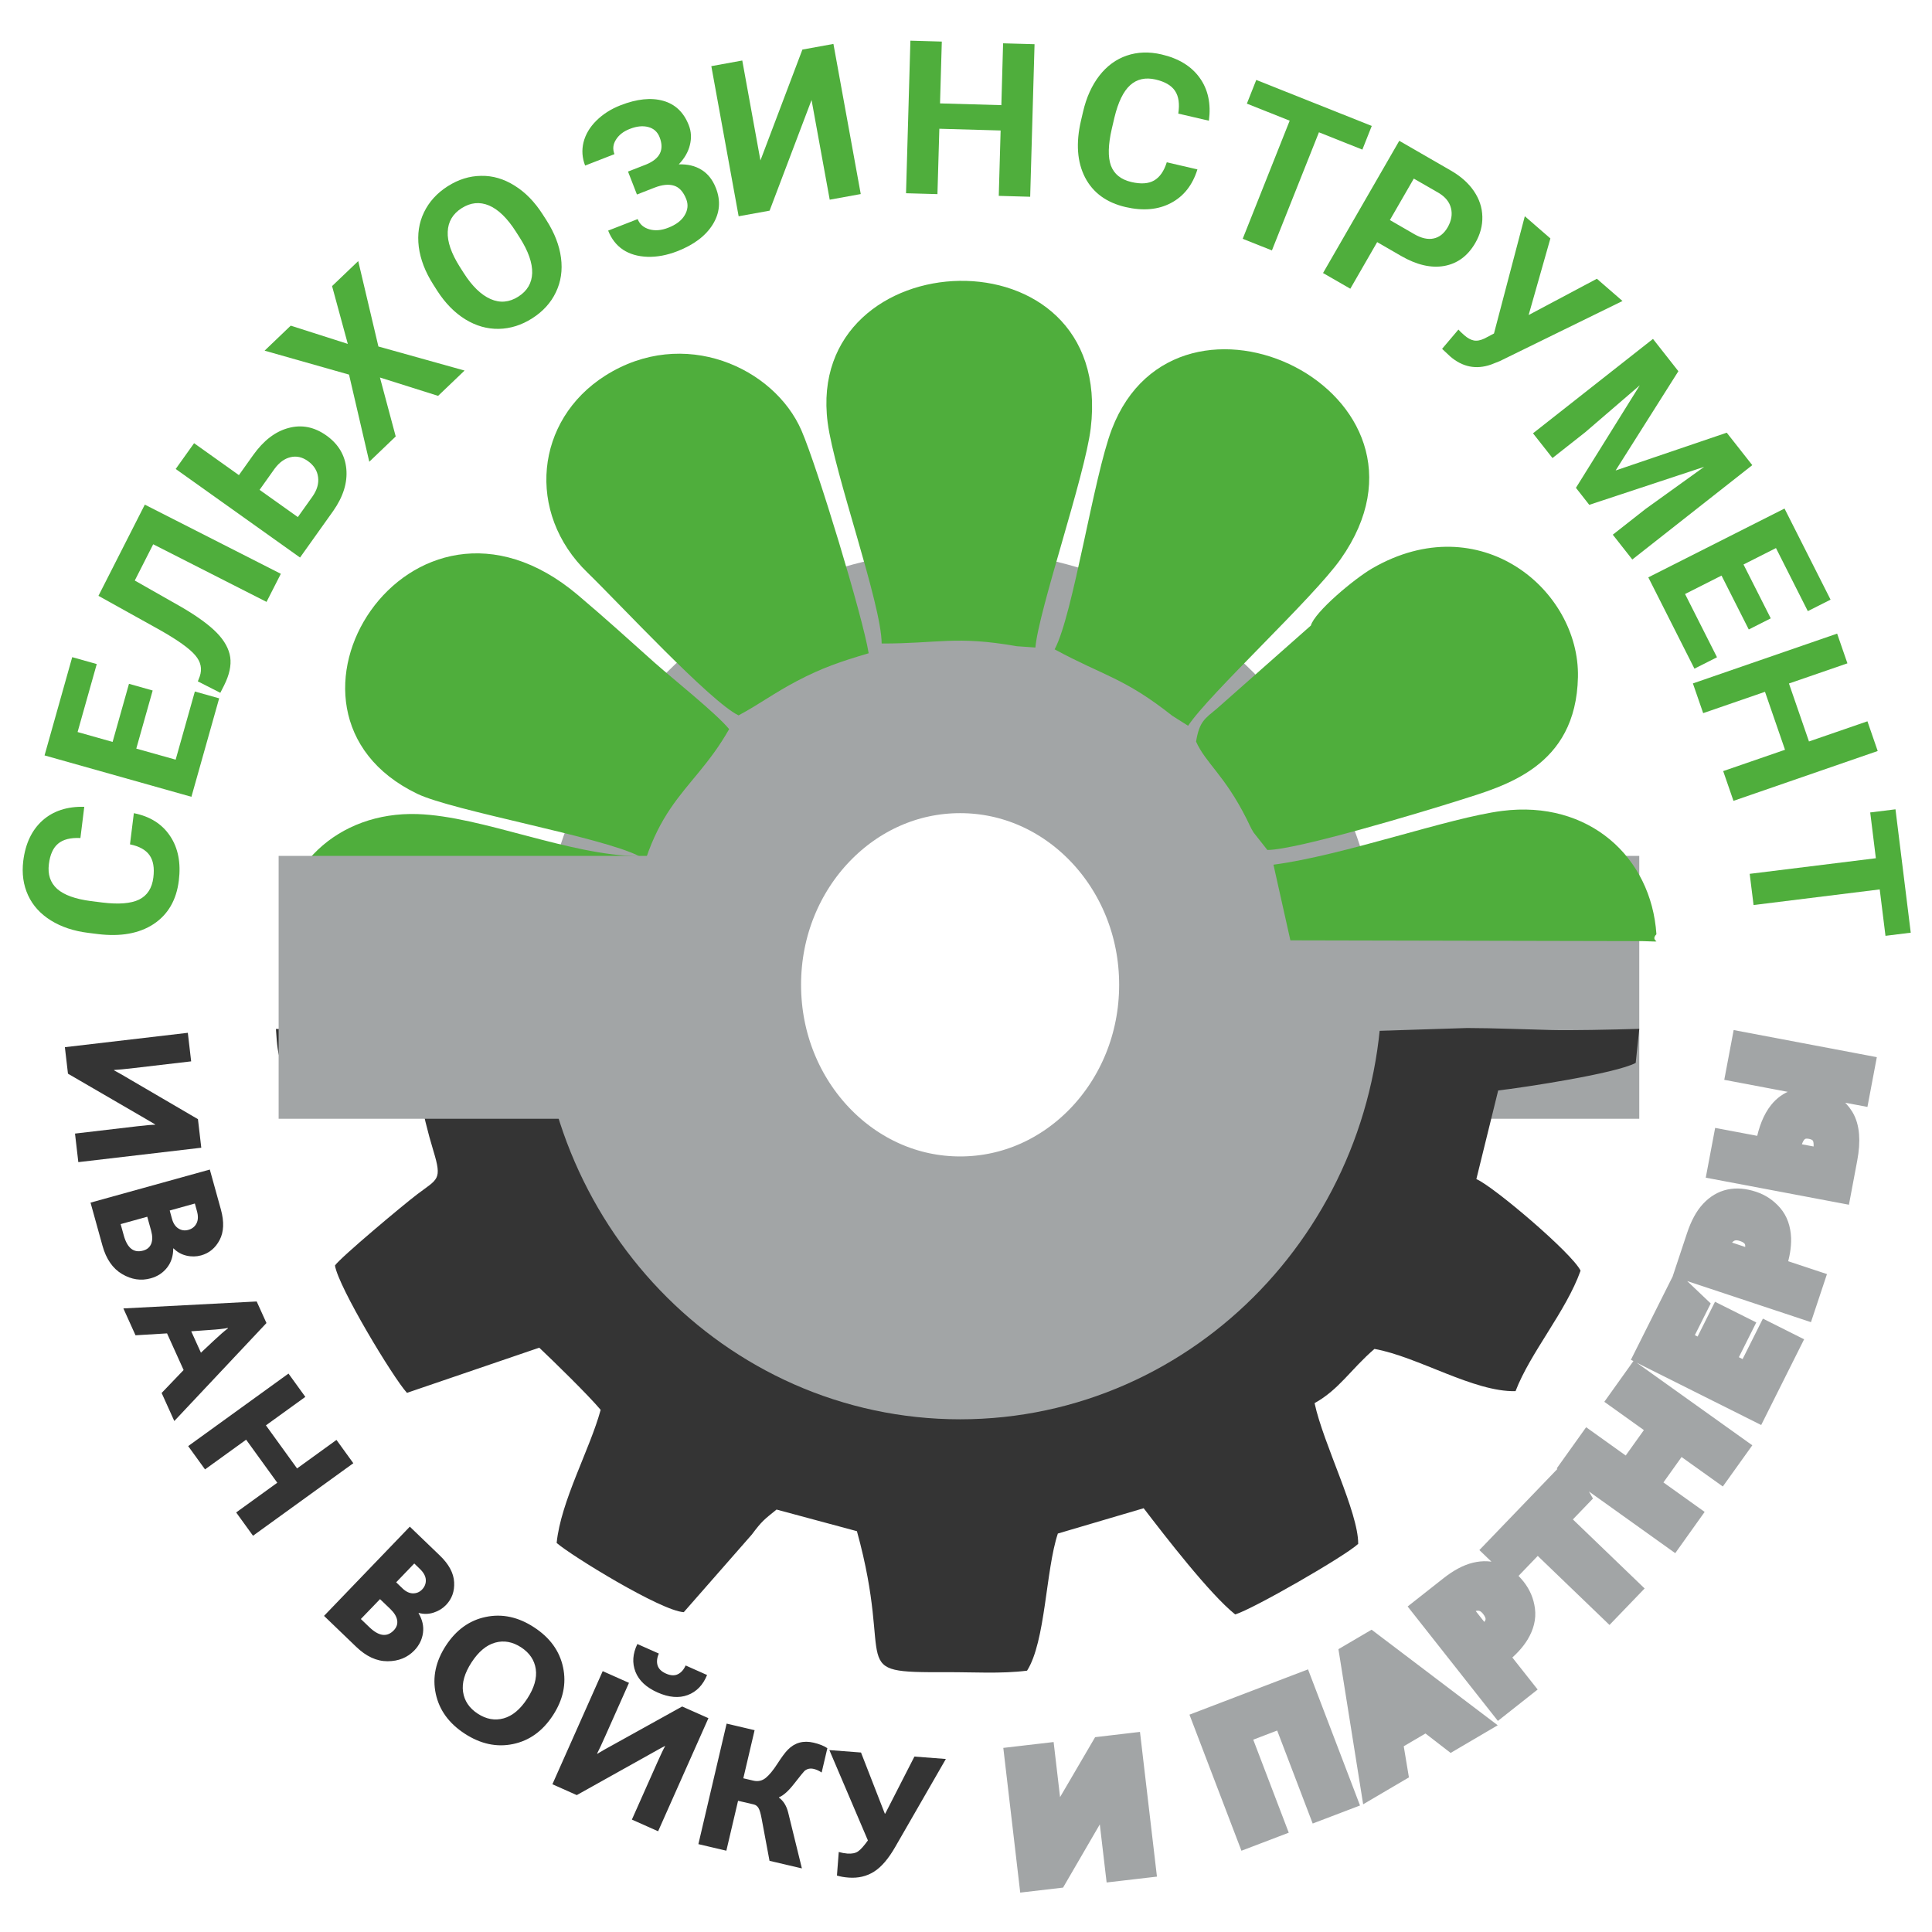 <svg width="50" height="50" viewBox="0 0 50 50" fill="none" xmlns="http://www.w3.org/2000/svg">
<path d="M32.355 25.552H42.424" stroke="#A2A5A6" stroke-width="6.803" stroke-miterlimit="22.926"/>
<path fill-rule="evenodd" clip-rule="evenodd" d="M7.141 26.63L16.238 26.606C17.045 30.11 18.182 32.04 21.391 33.589C25.486 35.566 30.038 33.693 32.387 29.837L33.24 27.621C33.351 27.126 33.228 27.157 33.427 26.749L37.972 26.605C38.704 26.607 39.446 26.64 40.162 26.657C40.629 26.669 41.69 26.649 42.424 26.626L42.332 27.508C41.817 27.783 39.44 28.144 38.773 28.221L38.208 30.515C38.633 30.69 40.689 32.433 40.905 32.885C40.53 33.938 39.602 35.008 39.222 36.003C38.135 36.028 36.694 35.11 35.571 34.91C34.957 35.438 34.658 35.96 34.021 36.313C34.246 37.366 35.155 39.132 35.15 39.955C34.821 40.268 32.41 41.654 31.966 41.781C31.306 41.253 30.149 39.751 29.598 39.033L27.377 39.688C27.06 40.641 27.062 42.477 26.58 43.237C25.897 43.322 25.189 43.273 24.499 43.276C21.841 43.286 23.165 43.195 22.177 39.627L20.097 39.067C19.774 39.329 19.72 39.362 19.457 39.714L17.696 41.723C17.103 41.689 14.772 40.253 14.406 39.931C14.515 38.846 15.264 37.517 15.545 36.487C15.226 36.105 14.331 35.233 13.956 34.878L10.532 36.047C10.168 35.647 8.755 33.303 8.669 32.751C8.805 32.548 10.428 31.189 10.791 30.913C11.332 30.502 11.449 30.547 11.215 29.78C11.067 29.294 10.949 28.803 10.844 28.261C7.358 27.353 7.246 28.3 7.141 26.63Z" fill="#343434"/>
<path d="M24.848 17.643C29 17.643 32.365 21.154 32.365 25.486C32.365 29.818 29 33.33 24.848 33.33C20.696 33.33 17.33 29.818 17.33 25.486C17.33 21.154 20.696 17.643 24.848 17.643V17.643Z" stroke="#A2A5A6" stroke-width="6.803" stroke-miterlimit="22.926"/>
<path fill-rule="evenodd" clip-rule="evenodd" d="M32.957 22.378C34.774 22.14 37.49 21.162 38.877 20.986C41.114 20.702 42.735 22.174 42.868 24.177C42.656 24.397 43.188 24.374 42.499 24.356L33.395 24.336L32.957 22.378Z" fill="#4FAE3C"/>
<path fill-rule="evenodd" clip-rule="evenodd" d="M30.954 19.193C31.041 18.667 31.178 18.602 31.503 18.33L33.925 16.189C34.023 15.837 35.048 14.978 35.517 14.707C38.306 13.097 40.886 15.269 40.837 17.524C40.787 19.855 38.943 20.339 37.755 20.716C36.864 20.999 33.551 21.999 32.799 21.997L32.442 21.544C32.362 21.415 32.34 21.348 32.262 21.193C31.688 20.054 31.21 19.759 30.954 19.193Z" fill="#4FAE3C"/>
<path fill-rule="evenodd" clip-rule="evenodd" d="M30.337 18.523C29.088 17.535 28.567 17.496 27.294 16.805C27.776 15.904 28.3 12.346 28.774 11.108C30.478 6.655 37.742 10.145 34.699 14.465C33.982 15.483 31.293 17.957 30.748 18.783L30.337 18.523Z" fill="#4FAE3C"/>
<path fill-rule="evenodd" clip-rule="evenodd" d="M26.311 16.724C24.743 16.446 24.265 16.658 22.817 16.654C22.815 15.632 21.59 12.25 21.42 10.936C20.809 6.207 28.86 5.836 28.228 11.083C28.079 12.319 26.884 15.772 26.796 16.758L26.311 16.724Z" fill="#4FAE3C"/>
<path fill-rule="evenodd" clip-rule="evenodd" d="M22.481 16.906C21.75 17.122 21.272 17.285 20.628 17.623C20.019 17.943 19.683 18.208 19.114 18.514C18.392 18.17 16.004 15.594 15.205 14.82C13.602 13.268 13.851 10.872 15.662 9.723C17.694 8.434 20.042 9.518 20.744 11.145C21.153 12.091 22.329 15.96 22.481 16.906Z" fill="#4FAE3C"/>
<path fill-rule="evenodd" clip-rule="evenodd" d="M18.87 18.87C17.849 20.668 16.706 20.723 16.277 24.346L8.191 24.527L7.222 24.524C7.175 22.445 8.755 21.002 10.801 21.068C12.481 21.123 14.728 22.144 16.544 22.158C15.566 21.656 11.719 20.987 10.798 20.543C6.392 18.421 10.615 11.731 14.956 15.4C15.703 16.032 16.266 16.547 16.939 17.148C17.38 17.541 18.543 18.467 18.87 18.87Z" fill="#4FAE3C"/>
<path d="M7.211 25.552H17.33" stroke="#A2A5A6" stroke-width="6.803" stroke-miterlimit="22.926"/>
<path d="M26.661 5.092L25.848 5.069L25.896 3.377L24.31 3.332L24.261 5.024L23.448 5.001L23.561 1.053L24.374 1.076L24.328 2.676L25.915 2.721L25.96 1.121L26.774 1.144L26.661 5.092Z" fill="#4FAE3C"/>
<path d="M30.989 4.384C30.863 4.791 30.634 5.081 30.302 5.255C29.972 5.429 29.582 5.463 29.131 5.359C28.637 5.244 28.287 4.989 28.081 4.592C27.876 4.193 27.841 3.704 27.975 3.125L28.03 2.89C28.116 2.52 28.257 2.209 28.452 1.957C28.648 1.706 28.884 1.533 29.16 1.439C29.438 1.344 29.738 1.334 30.058 1.408C30.502 1.511 30.832 1.713 31.048 2.014C31.265 2.315 31.344 2.685 31.286 3.124L30.494 2.94C30.532 2.688 30.504 2.492 30.41 2.353C30.318 2.213 30.151 2.115 29.908 2.058C29.643 1.997 29.423 2.046 29.247 2.206C29.073 2.364 28.938 2.642 28.842 3.039L28.774 3.33C28.678 3.745 28.67 4.064 28.75 4.285C28.833 4.506 29.01 4.648 29.281 4.711C29.526 4.768 29.721 4.755 29.866 4.672C30.014 4.587 30.124 4.43 30.196 4.2L30.989 4.384Z" fill="#4FAE3C"/>
<path d="M20.766 1.283L21.569 1.137L22.276 5.022L21.473 5.168L21.003 2.588L19.917 5.452L19.116 5.597L18.409 1.712L19.21 1.566L19.68 4.152L20.766 1.283Z" fill="#4FAE3C"/>
<path d="M35.258 3.872L34.134 3.424L32.917 6.481L32.161 6.18L33.377 3.123L32.269 2.682L32.512 2.069L35.501 3.259L35.258 3.872Z" fill="#4FAE3C"/>
<path d="M17.071 3.553C17.017 3.413 16.919 3.325 16.779 3.288C16.637 3.25 16.477 3.266 16.297 3.337C16.135 3.4 16.016 3.493 15.94 3.616C15.864 3.736 15.852 3.861 15.902 3.989L15.143 4.285C15.066 4.086 15.052 3.885 15.101 3.684C15.152 3.48 15.262 3.293 15.433 3.123C15.605 2.953 15.814 2.82 16.058 2.725C16.483 2.559 16.851 2.521 17.163 2.609C17.475 2.696 17.696 2.907 17.826 3.241C17.89 3.404 17.899 3.575 17.854 3.754C17.811 3.932 17.715 4.098 17.566 4.254C17.796 4.246 17.993 4.293 18.157 4.396C18.321 4.497 18.444 4.654 18.528 4.868C18.657 5.199 18.63 5.512 18.446 5.809C18.264 6.103 17.959 6.334 17.531 6.501C17.263 6.605 17.005 6.654 16.755 6.646C16.505 6.637 16.294 6.575 16.12 6.46C15.948 6.343 15.822 6.179 15.739 5.968L16.503 5.67C16.554 5.802 16.654 5.89 16.803 5.934C16.952 5.977 17.116 5.964 17.294 5.894C17.497 5.815 17.638 5.708 17.719 5.571C17.801 5.434 17.815 5.296 17.761 5.156C17.686 4.964 17.58 4.847 17.443 4.805C17.306 4.762 17.137 4.779 16.937 4.857L16.484 5.034L16.253 4.44L16.72 4.258C17.08 4.111 17.197 3.876 17.071 3.553Z" fill="#4FAE3C"/>
<path d="M35.641 6.266L34.946 7.472L34.24 7.066L36.213 3.644L37.548 4.414C37.805 4.562 38.004 4.739 38.144 4.945C38.285 5.152 38.358 5.372 38.363 5.607C38.369 5.84 38.308 6.067 38.181 6.287C37.987 6.623 37.719 6.821 37.377 6.883C37.037 6.943 36.664 6.857 36.259 6.623L35.641 6.266ZM35.97 5.695L36.6 6.059C36.786 6.166 36.953 6.204 37.101 6.172C37.25 6.141 37.372 6.045 37.466 5.882C37.562 5.714 37.591 5.55 37.552 5.39C37.513 5.229 37.407 5.098 37.235 4.994L36.589 4.622L35.97 5.695Z" fill="#4FAE3C"/>
<path d="M39.561 8.153L41.327 7.214L41.99 7.79L38.813 9.346L38.588 9.435C38.201 9.57 37.848 9.499 37.529 9.223L37.321 9.028L37.744 8.529C37.772 8.563 37.822 8.612 37.896 8.676C37.982 8.751 38.064 8.796 38.142 8.811C38.222 8.827 38.314 8.81 38.419 8.76L38.664 8.631L39.462 5.596L40.124 6.171L39.561 8.153Z" fill="#4FAE3C"/>
<path d="M14.143 5.701C14.352 6.029 14.477 6.353 14.519 6.674C14.561 6.995 14.517 7.292 14.386 7.564C14.257 7.835 14.053 8.06 13.774 8.238C13.498 8.414 13.209 8.505 12.908 8.511C12.607 8.516 12.319 8.434 12.043 8.265C11.767 8.094 11.525 7.849 11.319 7.53L11.214 7.365C11.005 7.038 10.88 6.712 10.838 6.389C10.798 6.063 10.842 5.765 10.973 5.495C11.104 5.223 11.308 4.998 11.585 4.821C11.862 4.644 12.151 4.554 12.452 4.551C12.753 4.545 13.042 4.63 13.319 4.805C13.597 4.977 13.839 5.226 14.048 5.553L14.143 5.701ZM13.351 5.994C13.128 5.645 12.896 5.42 12.656 5.318C12.415 5.217 12.179 5.24 11.947 5.388C11.717 5.535 11.597 5.738 11.587 5.998C11.575 6.256 11.68 6.558 11.899 6.905L12.003 7.068C12.22 7.408 12.451 7.631 12.695 7.739C12.94 7.847 13.18 7.826 13.415 7.676C13.645 7.529 13.764 7.326 13.773 7.067C13.78 6.807 13.674 6.503 13.455 6.157L13.351 5.994Z" fill="#4FAE3C"/>
<path d="M43.436 9.607L41.812 12.176L44.688 11.198L45.349 12.038L42.244 14.48L41.739 13.838L42.588 13.171L44.103 12.082L41.13 13.065L40.785 12.625L42.438 9.971L41.026 11.186L40.178 11.854L39.674 11.214L42.779 8.771L43.436 9.607Z" fill="#4FAE3C"/>
<path d="M9.001 8.9L8.594 7.404L9.271 6.757L9.793 8.967L12.023 9.59L11.338 10.245L9.833 9.77L10.241 11.295L9.557 11.95L9.033 9.695L6.848 9.075L7.524 8.428L9.001 8.9Z" fill="#4FAE3C"/>
<path d="M6.183 12.296L6.551 11.779C6.821 11.4 7.126 11.166 7.468 11.076C7.809 10.984 8.135 11.049 8.446 11.27C8.758 11.492 8.93 11.782 8.963 12.138C8.995 12.492 8.883 12.852 8.626 13.22L7.765 14.429L4.547 12.137L5.023 11.47L6.183 12.296ZM6.718 12.677L7.708 13.382L8.084 12.854C8.204 12.684 8.254 12.517 8.232 12.35C8.212 12.183 8.124 12.043 7.968 11.932C7.822 11.828 7.672 11.795 7.519 11.832C7.365 11.867 7.227 11.968 7.105 12.133L6.718 12.677Z" fill="#4FAE3C"/>
<path d="M45.258 16.291L44.553 14.896L43.609 15.373L44.436 17.01L43.852 17.305L42.658 14.942L46.183 13.161L47.375 15.519L46.786 15.816L45.962 14.184L45.122 14.609L45.827 16.003L45.258 16.291Z" fill="#4FAE3C"/>
<path d="M44.862 20.726L44.596 19.956L46.196 19.404L45.678 17.904L44.078 18.456L43.812 17.687L47.545 16.398L47.811 17.167L46.298 17.689L46.816 19.189L48.329 18.667L48.595 19.436L44.862 20.726Z" fill="#4FAE3C"/>
<path d="M3.748 13.06L7.268 14.85L6.898 15.577L3.965 14.086L3.488 15.024L4.702 15.714C5.109 15.952 5.412 16.173 5.612 16.378C5.81 16.582 5.926 16.792 5.958 17.007C5.989 17.222 5.936 17.467 5.798 17.741L5.702 17.93L5.12 17.634L5.169 17.507C5.237 17.312 5.199 17.129 5.052 16.958C4.906 16.784 4.599 16.565 4.132 16.301L2.548 15.42L3.748 13.06Z" fill="#4FAE3C"/>
<path d="M3.951 17.87L3.527 19.374L4.546 19.66L5.043 17.896L5.672 18.073L4.954 20.621L1.153 19.55L1.869 17.007L2.504 17.186L2.008 18.945L2.914 19.201L3.338 17.697L3.951 17.87Z" fill="#4FAE3C"/>
<path d="M48.796 24.219L48.647 23.018L45.382 23.422L45.282 22.615L48.547 22.211L48.401 21.026L49.055 20.945L49.45 24.138L48.796 24.219Z" fill="#4FAE3C"/>
<path d="M3.464 21.045C3.882 21.127 4.195 21.325 4.402 21.636C4.61 21.946 4.685 22.331 4.628 22.79C4.566 23.293 4.348 23.668 3.975 23.915C3.601 24.16 3.118 24.246 2.528 24.173L2.288 24.143C1.911 24.097 1.587 23.989 1.317 23.821C1.046 23.652 0.849 23.436 0.727 23.171C0.604 22.904 0.562 22.608 0.602 22.281C0.658 21.829 0.825 21.48 1.101 21.233C1.378 20.987 1.737 20.869 2.181 20.88L2.081 21.688C1.825 21.676 1.633 21.725 1.505 21.833C1.376 21.939 1.295 22.116 1.265 22.363C1.231 22.632 1.303 22.846 1.48 23.005C1.656 23.161 1.946 23.267 2.352 23.32L2.648 23.357C3.071 23.409 3.389 23.384 3.6 23.281C3.812 23.176 3.935 22.985 3.969 22.709C4 22.459 3.966 22.267 3.868 22.13C3.769 21.992 3.601 21.9 3.364 21.852L3.464 21.045Z" fill="#4FAE3C"/>
<path d="M1.679 27.101L4.861 26.729L4.947 27.468L3.475 27.64C3.237 27.668 3.062 27.685 2.952 27.691L2.953 27.701C3.065 27.76 3.204 27.84 3.373 27.941L5.123 28.964L5.209 29.703L2.027 30.076L1.941 29.337L3.558 29.147C3.79 29.12 3.942 29.107 4.014 29.109L4.013 29.099C3.988 29.082 3.924 29.044 3.821 28.985C3.717 28.925 3.638 28.879 3.582 28.846L1.759 27.787L1.679 27.101ZM2.343 31.124L5.43 30.268L5.717 31.303C5.804 31.619 5.793 31.881 5.685 32.089C5.576 32.297 5.416 32.431 5.203 32.49C5.082 32.523 4.956 32.526 4.827 32.496C4.697 32.466 4.586 32.404 4.492 32.309L4.483 32.311C4.483 32.506 4.43 32.671 4.323 32.807C4.216 32.943 4.075 33.035 3.9 33.083C3.65 33.153 3.404 33.116 3.161 32.973C2.918 32.83 2.748 32.585 2.652 32.239L2.343 31.124ZM3.122 31.68L3.204 31.975C3.295 32.303 3.462 32.433 3.706 32.365C3.809 32.337 3.878 32.277 3.914 32.187C3.949 32.096 3.948 31.984 3.911 31.849L3.811 31.489L3.122 31.68ZM4.392 31.328L4.451 31.543C4.484 31.662 4.54 31.745 4.619 31.794C4.698 31.843 4.783 31.855 4.874 31.829C4.971 31.803 5.041 31.747 5.085 31.663C5.129 31.578 5.133 31.472 5.097 31.344L5.043 31.147L4.392 31.328ZM3.193 33.862L6.643 33.682L6.896 34.24L4.511 36.776L4.183 36.05L4.752 35.456L4.323 34.508L3.507 34.557L3.193 33.862ZM4.949 34.454L5.2 35.008L5.541 34.688C5.688 34.55 5.808 34.446 5.901 34.376L5.897 34.367C5.793 34.389 5.632 34.407 5.414 34.42L4.949 34.454ZM4.87 37.425L7.466 35.548L7.902 36.151L6.882 36.888L7.688 38.003L8.708 37.265L9.144 37.868L6.548 39.745L6.112 39.142L7.176 38.373L6.37 37.259L5.306 38.028L4.87 37.425ZM8.386 41.819L10.606 39.51L11.381 40.255C11.617 40.481 11.741 40.712 11.753 40.947C11.766 41.182 11.696 41.378 11.543 41.537C11.455 41.628 11.348 41.694 11.222 41.734C11.096 41.775 10.968 41.778 10.839 41.743L10.832 41.75C10.932 41.918 10.97 42.087 10.947 42.259C10.924 42.43 10.849 42.581 10.724 42.712C10.544 42.899 10.313 42.992 10.031 42.993C9.749 42.994 9.479 42.87 9.219 42.62L8.386 41.819ZM9.339 41.9L9.56 42.112C9.805 42.348 10.016 42.375 10.191 42.193C10.265 42.115 10.294 42.029 10.279 41.933C10.263 41.837 10.205 41.741 10.105 41.644L9.835 41.385L9.339 41.9ZM10.253 40.95L10.414 41.105C10.503 41.191 10.593 41.234 10.686 41.236C10.779 41.237 10.858 41.204 10.923 41.137C10.993 41.064 11.025 40.98 11.02 40.886C11.015 40.791 10.964 40.697 10.868 40.605L10.721 40.463L10.253 40.95ZM13.276 45.136C12.853 45.224 12.437 45.134 12.027 44.867C11.617 44.6 11.367 44.255 11.277 43.832C11.187 43.41 11.275 42.995 11.54 42.588C11.806 42.181 12.15 41.933 12.573 41.846C12.996 41.758 13.413 41.847 13.822 42.115C14.232 42.382 14.482 42.727 14.572 43.15C14.662 43.572 14.575 43.987 14.309 44.394C14.043 44.801 13.699 45.049 13.276 45.136ZM11.984 43.785C12.018 44.018 12.144 44.206 12.364 44.35C12.584 44.493 12.807 44.534 13.034 44.471C13.261 44.408 13.465 44.238 13.645 43.961C13.826 43.684 13.899 43.429 13.866 43.197C13.832 42.964 13.705 42.775 13.485 42.632C13.265 42.489 13.042 42.448 12.815 42.511C12.588 42.574 12.385 42.744 12.204 43.021C12.024 43.298 11.95 43.553 11.984 43.785ZM14.296 46.176L15.598 43.249L16.278 43.552L15.675 44.906C15.578 45.126 15.504 45.284 15.453 45.382L15.462 45.386C15.569 45.32 15.709 45.241 15.882 45.147L17.654 44.164L18.334 44.466L17.032 47.393L16.353 47.091L17.015 45.603C17.109 45.39 17.176 45.253 17.213 45.191L17.205 45.188C17.178 45.2 17.112 45.236 17.008 45.294C16.904 45.353 16.824 45.398 16.767 45.429L14.927 46.457L14.296 46.176ZM17.8 43.867C17.572 43.953 17.311 43.931 17.018 43.801C16.725 43.671 16.534 43.492 16.445 43.264C16.357 43.037 16.373 42.798 16.495 42.547L17.051 42.794C17.002 42.904 16.991 43.005 17.017 43.096C17.044 43.188 17.117 43.26 17.235 43.312C17.354 43.365 17.456 43.371 17.542 43.329C17.628 43.288 17.695 43.212 17.744 43.102L18.299 43.349C18.194 43.608 18.028 43.781 17.8 43.867ZM18.074 47.726L18.805 44.607L19.529 44.777L19.237 46.022L19.498 46.083C19.617 46.111 19.724 46.087 19.816 46.013C19.909 45.938 20.01 45.815 20.12 45.644C20.23 45.474 20.319 45.353 20.389 45.283C20.569 45.099 20.791 45.038 21.056 45.1C21.204 45.135 21.323 45.182 21.412 45.243L21.264 45.873C21.199 45.827 21.129 45.796 21.057 45.779C20.965 45.758 20.886 45.776 20.819 45.833C20.798 45.852 20.712 45.959 20.559 46.154C20.407 46.35 20.274 46.469 20.161 46.513L20.159 46.522C20.275 46.606 20.355 46.735 20.398 46.908L20.753 48.354L19.915 48.158L19.711 47.066C19.686 46.931 19.659 46.839 19.629 46.79C19.599 46.741 19.558 46.711 19.508 46.699L19.101 46.604L18.798 47.896L18.074 47.726ZM21.963 48.592C21.844 48.583 21.743 48.565 21.66 48.539L21.707 47.929C21.78 47.95 21.854 47.964 21.928 47.97C22.047 47.979 22.141 47.96 22.208 47.913C22.275 47.866 22.359 47.772 22.461 47.63L21.464 45.292L22.283 45.355L22.899 46.937L22.909 46.938L23.665 45.46L24.479 45.522L23.17 47.796C22.993 48.105 22.81 48.319 22.619 48.439C22.427 48.56 22.209 48.61 21.963 48.592Z" fill="#343434"/>
<path d="M26.652 48.666L26.28 45.484L27.019 45.398L27.191 46.87C27.219 47.109 27.236 47.283 27.242 47.393L27.252 47.392C27.311 47.281 27.391 47.141 27.492 46.972L28.515 45.223L29.254 45.136L29.627 48.318L28.888 48.404L28.698 46.787C28.671 46.555 28.659 46.403 28.66 46.331L28.65 46.333C28.634 46.357 28.595 46.421 28.536 46.525C28.476 46.628 28.43 46.708 28.397 46.764L27.338 48.586L26.652 48.666ZM32.292 47.531L31.149 44.539L33.688 43.569L34.831 46.562L34.136 46.827L33.217 44.42L32.068 44.859L32.987 47.266L32.292 47.531ZM35.493 46.24L34.949 42.827L35.477 42.517L38.252 44.62L37.564 45.024L36.913 44.521L36.017 45.048L36.151 45.853L35.493 46.24ZM35.896 44.43L36.42 44.123L36.066 43.818C35.914 43.685 35.797 43.577 35.718 43.492L35.709 43.497C35.742 43.598 35.777 43.756 35.813 43.972L35.896 44.43ZM38.812 44.139L36.828 41.623L37.53 41.07C37.767 40.883 37.986 40.766 38.188 40.718C38.587 40.622 38.928 40.754 39.211 41.112C39.339 41.275 39.417 41.459 39.443 41.663C39.47 41.866 39.419 42.075 39.29 42.288C39.181 42.465 39.022 42.636 38.81 42.803L38.745 42.854L39.396 43.678L38.812 44.139ZM38.375 42.384L38.474 42.306C38.581 42.222 38.653 42.142 38.689 42.068C38.765 41.918 38.736 41.759 38.604 41.591C38.487 41.443 38.346 41.382 38.179 41.406C38.09 41.418 37.987 41.471 37.87 41.563L37.782 41.632L38.375 42.384ZM41.646 41.653L39.789 39.866L39.139 40.542L38.687 40.108L40.554 38.167L40.875 38.738L40.305 39.33L42.162 41.117L41.646 41.653ZM43.289 39.8L40.683 37.937L41.115 37.332L42.139 38.064L42.939 36.945L41.915 36.213L42.347 35.608L44.954 37.47L44.521 38.075L43.453 37.312L42.654 38.431L43.721 39.194L43.289 39.8ZM45.453 36.499L42.588 35.065L43.451 33.343L43.926 33.794L43.482 34.68L44.06 34.97L44.511 34.07L45.072 34.351L44.621 35.251L45.225 35.553L45.75 34.506L46.31 34.787L45.453 36.499ZM46.688 33.859L43.648 32.85L43.93 32.001C44.025 31.715 44.143 31.497 44.285 31.346C44.566 31.046 44.923 30.968 45.357 31.112C45.554 31.177 45.719 31.288 45.854 31.444C45.988 31.599 46.06 31.801 46.07 32.05C46.076 32.258 46.037 32.489 45.952 32.744L45.926 32.822L46.923 33.153L46.688 33.859ZM45.359 32.634L45.398 32.514C45.441 32.385 45.458 32.279 45.447 32.197C45.428 32.03 45.316 31.913 45.113 31.846C44.935 31.787 44.783 31.813 44.657 31.925C44.589 31.984 44.532 32.085 44.485 32.226L44.45 32.332L45.359 32.634ZM47.624 30.847L44.476 30.252L44.614 29.521L45.699 29.726L45.72 29.611C45.789 29.248 45.901 28.97 46.057 28.775C46.285 28.491 46.598 28.387 46.996 28.463C47.315 28.523 47.548 28.676 47.696 28.922C47.844 29.167 47.874 29.524 47.785 29.992L47.624 30.847ZM47.17 30.004L47.196 29.866C47.235 29.659 47.227 29.502 47.171 29.396C47.115 29.29 47.014 29.223 46.868 29.195C46.708 29.165 46.583 29.199 46.492 29.297C46.41 29.384 46.35 29.524 46.313 29.719L46.291 29.838L47.17 30.004ZM48.103 28.316L44.955 27.72L45.093 26.989L48.241 27.585L48.103 28.316Z" fill="#A2A5A6"/>
<path d="M26.652 48.666L26.28 45.484L27.019 45.398L27.191 46.87C27.219 47.109 27.236 47.283 27.242 47.393L27.252 47.392C27.311 47.281 27.391 47.141 27.492 46.972L28.515 45.223L29.254 45.136L29.627 48.318L28.888 48.404L28.698 46.787C28.671 46.555 28.659 46.403 28.66 46.331L28.65 46.333C28.634 46.357 28.595 46.421 28.536 46.525C28.476 46.628 28.43 46.708 28.397 46.764L27.338 48.586L26.652 48.666ZM32.292 47.531L31.149 44.539L33.688 43.569L34.831 46.562L34.136 46.827L33.217 44.42L32.068 44.859L32.987 47.266L32.292 47.531ZM35.493 46.24L34.949 42.827L35.477 42.517L38.252 44.62L37.564 45.024L36.913 44.521L36.017 45.048L36.151 45.853L35.493 46.24ZM35.896 44.43L36.42 44.123L36.066 43.818C35.914 43.685 35.797 43.577 35.718 43.492L35.709 43.497C35.742 43.598 35.777 43.756 35.813 43.972L35.896 44.43ZM38.812 44.139L36.828 41.623L37.53 41.07C37.767 40.883 37.986 40.766 38.188 40.718C38.587 40.622 38.928 40.754 39.211 41.112C39.339 41.275 39.417 41.459 39.443 41.663C39.47 41.866 39.419 42.075 39.29 42.288C39.181 42.465 39.022 42.636 38.81 42.803L38.745 42.854L39.396 43.678L38.812 44.139ZM38.375 42.384L38.474 42.306C38.581 42.222 38.653 42.142 38.689 42.068C38.765 41.918 38.736 41.759 38.604 41.591C38.487 41.443 38.346 41.382 38.179 41.406C38.09 41.418 37.987 41.471 37.87 41.563L37.782 41.632L38.375 42.384ZM41.646 41.653L39.789 39.866L39.139 40.542L38.687 40.108L40.554 38.167L40.875 38.738L40.305 39.33L42.162 41.117L41.646 41.653ZM43.289 39.8L40.683 37.937L41.115 37.332L42.139 38.064L42.939 36.945L41.915 36.213L42.347 35.608L44.954 37.47L44.521 38.075L43.453 37.312L42.654 38.431L43.721 39.194L43.289 39.8ZM45.453 36.499L42.588 35.065L43.451 33.343L43.926 33.794L43.482 34.68L44.06 34.97L44.511 34.07L45.072 34.351L44.621 35.251L45.225 35.553L45.75 34.506L46.31 34.787L45.453 36.499ZM46.688 33.859L43.648 32.85L43.93 32.001C44.025 31.715 44.143 31.497 44.285 31.346C44.566 31.046 44.923 30.968 45.357 31.112C45.554 31.177 45.719 31.288 45.854 31.444C45.988 31.599 46.06 31.801 46.07 32.05C46.076 32.258 46.037 32.489 45.952 32.744L45.926 32.822L46.923 33.153L46.688 33.859ZM45.359 32.634L45.398 32.514C45.441 32.385 45.458 32.279 45.447 32.197C45.428 32.03 45.316 31.913 45.113 31.846C44.935 31.787 44.783 31.813 44.657 31.925C44.589 31.984 44.532 32.085 44.485 32.226L44.45 32.332L45.359 32.634ZM47.624 30.847L44.476 30.252L44.614 29.521L45.699 29.726L45.72 29.611C45.789 29.248 45.901 28.97 46.057 28.775C46.285 28.491 46.598 28.387 46.996 28.463C47.315 28.523 47.548 28.676 47.696 28.922C47.844 29.167 47.874 29.524 47.785 29.992L47.624 30.847ZM47.17 30.004L47.196 29.866C47.235 29.659 47.227 29.502 47.171 29.396C47.115 29.29 47.014 29.223 46.868 29.195C46.708 29.165 46.583 29.199 46.492 29.297C46.41 29.384 46.35 29.524 46.313 29.719L46.291 29.838L47.17 30.004ZM48.103 28.316L44.955 27.72L45.093 26.989L48.241 27.585L48.103 28.316Z" stroke="#A2A5A6" stroke-width="0.567" stroke-miterlimit="22.926"/>
</svg>
